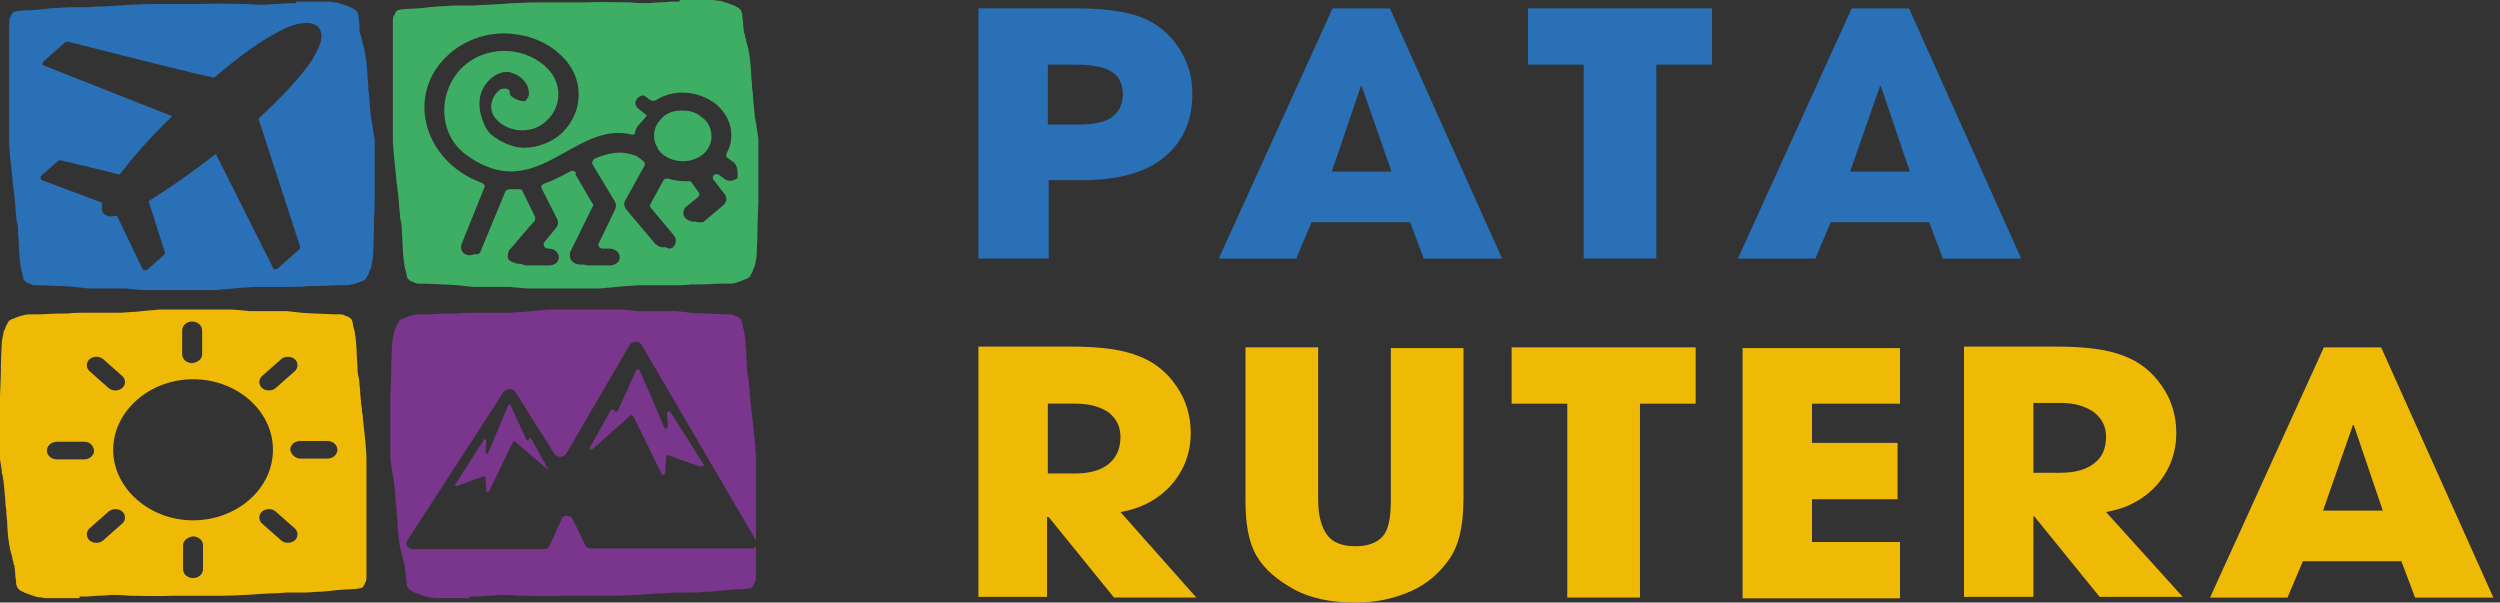 <svg width="195" height="47" viewBox="0 0 195 47" fill="none" xmlns="http://www.w3.org/2000/svg">
<rect x="0" y="0" width="195" height="47" fill="#333333" stroke="none"/>
<path d="M83.808 0.65C86.073 0.65 87.837 0.872 89.098 1.374C90.296 1.874 91.24 2.654 91.932 3.709C92.625 4.767 93.003 5.934 93.003 7.267C93.003 9.379 92.311 10.993 90.862 12.216C89.413 13.44 87.271 14.051 84.441 14.051H81.797V20.168H76.316V0.65H83.808ZM87.586 7.323C87.586 6.546 87.271 5.934 86.706 5.6C86.14 5.21 85.194 5.044 83.935 5.044H81.73V9.716H84.123C85.257 9.716 86.137 9.551 86.706 9.161C87.271 8.714 87.586 8.159 87.586 7.326V7.323Z" fill="#2970B7"/>
<path d="M102.303 17.334L101.105 20.171H95.062L103.94 0.653H108.41L117.163 20.171H111.057L109.986 17.334H102.303ZM103.879 13.383H108.54L106.212 6.711H106.148L103.883 13.383H103.879Z" fill="#2970B7"/>
<path d="M119.184 5.044V0.65H133.538V5.044H129.195V20.168H123.527V5.044H119.184Z" fill="#2970B7"/>
<path d="M142.796 17.334L141.598 20.171H135.555L144.432 0.653H148.902L157.655 20.171H151.549L150.478 17.334H142.796ZM144.308 13.383H148.969L146.704 6.711H146.64L144.311 13.383H144.308Z" fill="#2970B7"/>
<path fill-rule="evenodd" clip-rule="evenodd" d="M29.154 10.504C29.154 10.379 29.085 10.192 29.085 10.003C29.085 9.878 29.085 9.817 29.015 9.691C29.015 9.691 29.015 9.504 28.945 9.254C28.945 9.004 28.875 8.692 28.875 8.503C28.875 8.314 28.805 7.94 28.805 7.626C28.805 7.313 28.736 7.064 28.736 7.064C28.736 7.002 28.736 6.627 28.666 6.126C28.666 5.625 28.596 5.124 28.596 4.938C28.596 4.812 28.526 4.562 28.526 4.437C28.526 4.312 28.457 4.125 28.457 4.061C28.457 3.936 28.387 3.811 28.387 3.749C28.387 3.687 28.317 3.562 28.317 3.499C28.317 3.435 28.247 3.312 28.247 3.187C28.247 3.061 28.177 3 28.177 2.936C28.177 2.873 28.177 2.749 28.108 2.686C28.038 2.624 28.038 2.249 28.038 1.998C28.038 1.748 27.968 1.497 27.968 1.436V1.249C27.968 1.187 27.898 1.062 27.898 0.999C27.828 0.873 27.756 0.812 27.687 0.748C27.545 0.686 27.475 0.623 27.333 0.561C27.192 0.5 26.98 0.436 26.838 0.374C26.696 0.313 26.555 0.313 26.485 0.249C26.415 0.249 26.273 0.188 26.131 0.188C25.99 0.188 25.778 0.126 25.706 0.126H23.087V0.251H22.45C22.308 0.251 21.883 0.313 21.529 0.313C21.176 0.313 20.751 0.374 20.609 0.374C20.467 0.374 19.83 0.374 19.194 0.313C18.485 0.313 17.069 0.251 15.582 0.313H11.9C11.191 0.313 10.412 0.374 10.129 0.374C9.845 0.374 9.42 0.436 9.208 0.436C8.997 0.436 8.43 0.498 8.004 0.498C7.579 0.498 7.084 0.559 6.942 0.559H5.527C5.173 0.559 4.676 0.621 4.393 0.621C4.109 0.621 3.756 0.683 3.614 0.683C3.472 0.683 3.189 0.744 3.047 0.744C2.905 0.744 2.48 0.806 2.126 0.806C1.773 0.806 1.418 0.868 1.348 0.868C1.278 0.868 1.136 0.929 1.064 0.929C0.994 0.991 0.923 1.054 0.923 1.116C0.853 1.178 0.853 1.303 0.781 1.366C0.711 1.492 0.711 1.617 0.711 1.867V10.999C0.711 11.436 0.781 11.937 0.781 12.124C0.781 12.311 0.851 12.625 0.851 12.812C0.851 12.999 0.92 13.312 0.92 13.438C0.92 13.625 0.99 13.938 0.99 14.189C0.99 14.439 1.06 14.626 1.06 14.69C1.06 14.753 1.06 15.002 1.13 15.252C1.13 15.503 1.2 15.94 1.2 16.129C1.2 16.379 1.269 16.755 1.269 16.941C1.269 17.192 1.339 17.379 1.339 17.379C1.339 17.379 1.409 17.691 1.409 18.005C1.409 18.319 1.479 18.943 1.479 19.318C1.479 19.694 1.548 20.131 1.548 20.32C1.548 20.445 1.618 20.695 1.618 20.821C1.618 20.946 1.688 21.071 1.688 21.133C1.688 21.194 1.758 21.32 1.758 21.445C1.758 21.57 1.828 21.632 1.828 21.757C1.828 21.819 1.897 21.882 1.969 21.944C2.041 22.005 2.111 22.069 2.181 22.069C2.251 22.131 2.393 22.131 2.465 22.194C2.606 22.256 2.748 22.256 3.315 22.256C3.668 22.256 4.377 22.317 4.731 22.317C5.156 22.317 5.651 22.379 5.793 22.379C5.935 22.379 6.218 22.441 6.36 22.441C6.502 22.441 6.785 22.502 6.927 22.502H9.83C9.972 22.502 10.255 22.564 10.467 22.564C10.609 22.564 10.962 22.625 11.246 22.625H15.069C15.119 22.625 15.148 22.625 15.143 22.625H16.84C16.982 22.625 17.335 22.564 17.549 22.564C17.763 22.564 18.044 22.502 18.186 22.502C18.328 22.502 18.681 22.441 18.895 22.441C19.178 22.441 19.604 22.379 19.887 22.379H22.365C22.932 22.379 23.639 22.379 23.994 22.317C24.347 22.317 25.268 22.317 25.977 22.256C26.897 22.256 27.322 22.256 27.392 22.194C27.462 22.194 27.604 22.132 27.676 22.132C27.817 22.071 27.887 22.071 28.029 22.007C28.171 21.946 28.313 21.882 28.382 21.882C28.452 21.82 28.524 21.757 28.524 21.757C28.594 21.632 28.666 21.506 28.736 21.381C28.805 21.194 28.878 21.006 28.947 20.88C28.947 20.755 29.017 20.568 29.017 20.505C29.017 20.441 29.087 20.193 29.087 20.004C29.087 19.815 29.157 18.941 29.157 18.064C29.157 17.188 29.227 16.188 29.227 15.876V10.997C29.227 10.81 29.157 10.622 29.157 10.496L29.154 10.504ZM25.047 3.125C24.978 3.562 24.694 4.063 24.339 4.689C23.488 5.939 22.073 7.503 20.16 9.254L23.418 19.261C23.418 19.322 23.418 19.386 23.349 19.447L21.649 20.948C21.58 21.009 21.508 21.009 21.438 21.009C21.368 21.009 21.296 20.948 21.296 20.884L16.834 12.003C14.921 13.503 13.08 14.755 11.592 15.693L12.866 19.696C12.866 19.758 12.866 19.821 12.796 19.883L11.523 21.008C11.453 21.069 11.381 21.069 11.311 21.069C11.169 21.069 11.1 21.008 11.1 20.944L9.117 16.816C8.622 16.941 8.338 16.878 8.124 16.691C7.913 16.504 7.913 16.19 7.983 15.815L3.309 14.064C3.239 14.064 3.167 14.002 3.167 13.877C3.167 13.815 3.167 13.752 3.237 13.69L4.51 12.565C4.58 12.504 4.652 12.504 4.722 12.504C6.351 12.879 8.687 13.442 9.326 13.628C10.319 12.315 11.734 10.689 13.433 9.063L3.448 5.122C3.378 5.122 3.306 5.061 3.306 4.997C3.306 4.934 3.306 4.872 3.376 4.81L5.075 3.31C5.145 3.248 5.217 3.248 5.287 3.248C8.969 4.186 15.697 5.876 16.69 6.062C18.672 4.373 20.443 3.123 21.789 2.435C22.498 2.06 23.063 1.873 23.56 1.809C24.127 1.748 24.48 1.809 24.764 2.06C25.047 2.31 25.117 2.686 25.047 3.123V3.125Z" fill="#2970B7"/>
<path fill-rule="evenodd" clip-rule="evenodd" d="M51.811 33.333L49.898 28.893C49.829 28.767 49.687 28.767 49.615 28.893L48.199 32.021C48.13 32.146 47.988 32.146 47.916 32.021C47.846 31.959 47.704 31.896 47.632 32.021L46.003 34.898C45.933 35.024 46.073 35.149 46.215 35.024L49.19 32.396C49.259 32.335 49.331 32.396 49.401 32.458L51.597 36.961C51.667 37.087 51.881 37.023 51.881 36.9L51.951 35.65C51.951 35.525 52.093 35.463 52.162 35.525L54.64 36.401C54.782 36.401 54.924 36.276 54.924 36.276L52.304 32.148C52.234 32.023 52.02 32.086 52.02 32.21L52.09 33.273C52.09 33.46 51.879 33.46 51.807 33.334L51.811 33.333Z" fill="#79368C"/>
<path fill-rule="evenodd" clip-rule="evenodd" d="M58.542 42.776H46.149C45.937 42.776 45.723 42.715 45.654 42.526L44.661 40.461C44.45 40.149 43.952 40.149 43.811 40.461L42.89 42.526C42.82 42.713 42.607 42.838 42.395 42.838H32.196C31.843 42.838 31.559 42.462 31.771 42.15L39.278 30.58C39.49 30.268 39.987 30.268 40.199 30.58L43.243 35.395C43.455 35.707 43.952 35.707 44.164 35.395L49.121 26.889C49.333 26.577 49.83 26.577 50.042 26.889L58.965 42.15V35.771C58.965 35.334 58.895 34.833 58.895 34.646C58.895 34.459 58.825 34.145 58.825 33.958C58.825 33.772 58.755 33.458 58.755 33.332C58.755 33.145 58.686 32.831 58.686 32.581C58.686 32.331 58.616 32.144 58.616 32.08C58.616 32.017 58.616 31.768 58.546 31.518C58.546 31.267 58.476 30.83 58.476 30.642C58.476 30.391 58.406 30.015 58.406 29.829C58.406 29.578 58.337 29.391 58.337 29.391C58.337 29.391 58.267 29.079 58.267 28.765C58.267 28.451 58.197 27.827 58.197 27.452C58.197 27.076 58.127 26.639 58.127 26.45C58.127 26.325 58.057 26.075 58.057 25.949C58.057 25.824 57.988 25.699 57.988 25.637C57.988 25.576 57.918 25.451 57.918 25.325C57.918 25.2 57.848 25.138 57.848 25.013C57.848 24.952 57.778 24.888 57.706 24.826C57.636 24.765 57.565 24.701 57.495 24.701C57.425 24.64 57.283 24.64 57.211 24.576C57.069 24.514 56.928 24.514 56.361 24.514C56.007 24.514 55.298 24.453 54.945 24.453C54.52 24.453 54.025 24.391 53.883 24.391C53.741 24.391 53.458 24.329 53.316 24.329C53.174 24.329 52.89 24.268 52.749 24.268H49.846C49.704 24.268 49.42 24.206 49.209 24.206C49.067 24.206 48.714 24.145 48.43 24.145H44.607C44.556 24.145 44.528 24.145 44.532 24.145H42.836C42.694 24.145 42.34 24.206 42.127 24.206C41.913 24.206 41.632 24.268 41.49 24.268C41.348 24.268 40.995 24.329 40.781 24.329C40.498 24.329 40.072 24.391 39.789 24.391H37.311C36.744 24.391 36.037 24.391 35.682 24.453C35.328 24.453 34.408 24.453 33.699 24.514C32.779 24.514 32.353 24.514 32.283 24.576C32.214 24.576 32.072 24.638 32 24.638C31.858 24.699 31.788 24.699 31.647 24.763C31.505 24.826 31.363 24.888 31.293 24.888C31.224 24.95 31.151 25.013 31.151 25.013L30.94 25.389C30.87 25.576 30.798 25.764 30.728 25.89C30.728 26.015 30.659 26.202 30.659 26.265C30.659 26.329 30.589 26.577 30.589 26.766C30.589 26.955 30.519 27.829 30.519 28.706C30.519 29.582 30.449 30.582 30.449 30.894V35.773C30.449 35.96 30.519 36.148 30.519 36.274C30.519 36.399 30.589 36.586 30.589 36.774C30.589 36.9 30.589 36.961 30.659 37.086C30.659 37.086 30.659 37.273 30.728 37.524C30.728 37.774 30.798 38.086 30.798 38.275C30.798 38.464 30.868 38.837 30.868 39.151C30.868 39.465 30.938 39.714 30.938 39.714C30.938 39.775 30.938 40.151 31.008 40.652C31.008 41.153 31.077 41.653 31.077 41.84C31.077 41.965 31.147 42.216 31.147 42.341C31.147 42.466 31.217 42.653 31.217 42.717C31.217 42.842 31.287 42.967 31.287 43.029C31.287 43.09 31.357 43.215 31.357 43.279C31.357 43.343 31.426 43.466 31.426 43.591C31.426 43.716 31.496 43.778 31.496 43.842C31.496 43.905 31.496 44.028 31.566 44.092C31.566 44.217 31.636 44.529 31.636 44.78C31.636 45.03 31.706 45.28 31.706 45.342V45.529C31.706 45.59 31.775 45.716 31.775 45.779C31.845 45.904 31.917 45.966 31.987 46.03C32.129 46.091 32.198 46.155 32.34 46.217C32.482 46.278 32.694 46.342 32.835 46.403C32.977 46.465 33.119 46.465 33.189 46.529C33.258 46.529 33.4 46.59 33.542 46.59C33.684 46.59 33.895 46.652 33.967 46.652H36.587V46.527H37.224C37.365 46.527 37.791 46.465 38.144 46.465C38.497 46.465 38.923 46.403 39.065 46.403C39.206 46.403 39.843 46.403 40.48 46.465C41.189 46.465 42.604 46.527 44.092 46.465H47.774C48.483 46.465 49.261 46.403 49.545 46.403C49.828 46.403 50.254 46.342 50.465 46.342C50.677 46.342 51.244 46.28 51.669 46.28C52.094 46.28 52.59 46.218 52.731 46.218H54.147C54.5 46.218 54.997 46.157 55.281 46.157C55.565 46.157 55.918 46.095 56.06 46.095C56.201 46.095 56.485 46.033 56.627 46.033C56.768 46.033 57.194 45.972 57.547 45.972C57.9 45.972 58.256 45.91 58.326 45.91C58.468 45.91 58.537 45.849 58.609 45.849C58.679 45.787 58.751 45.723 58.751 45.662C58.821 45.6 58.821 45.475 58.893 45.411C58.963 45.286 58.963 45.161 58.963 44.91V42.613C58.873 42.738 58.714 42.817 58.537 42.784L58.542 42.776Z" fill="#79368C"/>
<path fill-rule="evenodd" clip-rule="evenodd" d="M42.844 36.703C42.908 36.709 42.952 36.674 42.844 36.703V36.703Z" fill="white"/>
<path fill-rule="evenodd" clip-rule="evenodd" d="M37.72 34.333L35.523 37.773C35.454 37.834 35.523 37.96 35.665 37.898L37.72 37.147C37.79 37.147 37.862 37.208 37.862 37.272L37.931 38.273C37.931 38.399 38.073 38.46 38.143 38.335L39.984 34.519C40.054 34.394 40.126 34.394 40.195 34.458L42.745 36.646C42.76 36.675 42.784 36.688 42.808 36.696L41.469 34.269C41.399 34.144 41.258 34.144 41.258 34.269C41.258 34.331 41.116 34.394 41.046 34.269L39.842 31.642C39.842 31.517 39.7 31.517 39.63 31.642L38.073 35.332C38.073 35.458 37.862 35.394 37.862 35.271L37.931 34.394C37.931 34.269 37.79 34.207 37.72 34.333Z" fill="#79368C"/>
<path fill-rule="evenodd" clip-rule="evenodd" d="M28.516 34.646C28.516 34.459 28.446 34.145 28.446 33.958C28.446 33.772 28.376 33.458 28.376 33.332C28.376 33.145 28.306 32.831 28.306 32.581C28.306 32.331 28.236 32.144 28.236 32.08C28.236 32.017 28.236 31.768 28.167 31.518C28.167 31.267 28.097 30.83 28.097 30.642C28.097 30.391 28.027 30.015 28.027 29.829C28.027 29.578 27.957 29.391 27.957 29.391C27.957 29.391 27.887 29.079 27.887 28.765C27.887 28.451 27.818 27.827 27.818 27.452C27.818 27.076 27.748 26.639 27.748 26.45C27.748 26.325 27.678 26.075 27.678 25.949C27.678 25.824 27.608 25.699 27.608 25.637C27.608 25.576 27.538 25.451 27.538 25.325C27.538 25.2 27.469 25.138 27.469 25.013C27.469 24.952 27.399 24.888 27.327 24.826C27.257 24.765 27.185 24.701 27.115 24.701C27.046 24.64 26.904 24.64 26.832 24.576C26.69 24.514 26.548 24.514 25.981 24.514C25.628 24.514 24.919 24.453 24.566 24.453C24.14 24.453 23.645 24.391 23.503 24.391C23.362 24.391 23.078 24.329 22.936 24.329C22.795 24.329 22.511 24.268 22.369 24.268H19.466C19.324 24.268 19.041 24.206 18.829 24.206C18.688 24.206 18.334 24.145 18.051 24.145H14.227C14.177 24.145 14.149 24.145 14.153 24.145H12.456C12.245 24.145 11.961 24.206 11.747 24.206C11.534 24.206 11.252 24.268 11.111 24.268C10.969 24.268 10.615 24.329 10.402 24.329C10.118 24.329 9.693 24.391 9.409 24.391H6.931C6.364 24.391 5.658 24.391 5.302 24.453C4.949 24.453 4.028 24.453 3.32 24.514C2.399 24.514 1.974 24.514 1.904 24.576C1.834 24.576 1.693 24.638 1.621 24.638C1.479 24.699 1.409 24.699 1.267 24.763C1.125 24.826 0.984 24.888 0.914 24.888C0.844 24.95 0.772 25.013 0.702 25.013C0.633 25.138 0.561 25.264 0.491 25.389C0.421 25.576 0.349 25.764 0.279 25.89C0.279 26.015 0.209 26.202 0.209 26.265C0.209 26.329 0.14 26.577 0.14 26.766C0.14 26.955 0.07 27.829 0.07 28.706C0.07 29.582 0 30.582 0 30.894V35.773C0 35.96 0.07 36.148 0.07 36.274C0.07 36.399 0.14 36.586 0.14 36.774C0.14 36.9 0.14 36.961 0.209 37.086C0.209 37.086 0.209 37.273 0.279 37.524C0.279 37.774 0.349 38.086 0.349 38.275C0.349 38.464 0.419 38.837 0.419 39.151C0.419 39.465 0.489 39.714 0.489 39.714C0.489 39.775 0.489 40.151 0.558 40.652C0.558 41.153 0.628 41.653 0.628 41.84C0.628 41.965 0.698 42.216 0.698 42.341C0.698 42.466 0.768 42.653 0.768 42.717C0.768 42.842 0.838 42.967 0.838 43.029C0.838 43.09 0.907 43.215 0.907 43.279C0.907 43.343 0.977 43.466 0.977 43.591C0.977 43.716 1.047 43.778 1.047 43.842C1.047 43.905 1.047 44.028 1.117 44.092C1.117 44.217 1.187 44.529 1.187 44.78C1.187 45.03 1.256 45.28 1.256 45.342V45.529C1.256 45.59 1.326 45.716 1.326 45.779C1.396 45.904 1.468 45.966 1.538 46.03C1.679 46.091 1.749 46.155 1.891 46.217C2.033 46.278 2.244 46.342 2.386 46.403C2.528 46.465 2.67 46.465 2.739 46.529C2.809 46.529 2.951 46.59 3.093 46.59C3.235 46.59 3.446 46.652 3.518 46.652H6.21V46.527H6.846C6.988 46.527 7.414 46.465 7.767 46.465C8.12 46.465 8.546 46.403 8.687 46.403C8.829 46.403 9.466 46.403 10.103 46.465C10.812 46.465 12.227 46.527 13.715 46.465H17.396C18.105 46.465 18.884 46.403 19.167 46.403C19.451 46.403 19.876 46.342 20.088 46.342C20.299 46.342 20.866 46.28 21.292 46.28C21.717 46.28 22.212 46.218 22.354 46.218H23.77C24.123 46.218 24.62 46.157 24.904 46.157C25.187 46.157 25.541 46.095 25.682 46.095C25.824 46.095 26.108 46.033 26.249 46.033C26.391 46.033 26.817 45.972 27.17 45.972C27.523 45.972 27.879 45.91 27.948 45.91C28.018 45.91 28.16 45.849 28.232 45.849C28.302 45.787 28.374 45.723 28.374 45.662C28.444 45.6 28.444 45.475 28.516 45.411C28.585 45.286 28.585 45.161 28.585 44.91V35.779C28.585 35.341 28.516 34.84 28.516 34.654V34.646ZM20.441 29.33L21.929 28.016C22.212 27.766 22.707 27.766 22.991 28.016C23.274 28.267 23.274 28.704 22.991 28.954L21.503 30.268C21.22 30.518 20.725 30.518 20.441 30.268C20.158 30.017 20.158 29.58 20.441 29.33ZM14.21 25.764C14.21 25.389 14.563 25.077 14.988 25.077C15.414 25.077 15.767 25.389 15.767 25.764V27.64C15.767 28.016 15.414 28.267 14.988 28.328C14.563 28.328 14.21 28.016 14.21 27.64V25.764ZM6.986 28.016C7.27 27.766 7.765 27.766 8.048 28.016L9.536 29.33C9.819 29.58 9.819 30.017 9.536 30.268C9.252 30.518 8.757 30.518 8.474 30.268L6.986 28.954C6.702 28.704 6.702 28.267 6.986 28.016ZM4.436 35.833C4.011 35.833 3.658 35.52 3.658 35.145C3.658 34.769 4.011 34.457 4.436 34.457H6.561C6.986 34.457 7.27 34.708 7.339 35.145C7.339 35.52 6.986 35.833 6.561 35.833H4.436ZM9.536 40.837L8.048 42.15C7.765 42.401 7.27 42.401 6.986 42.15C6.702 41.9 6.702 41.463 6.986 41.212L8.474 39.899C8.757 39.648 9.252 39.648 9.536 39.899C9.819 40.149 9.819 40.586 9.536 40.837ZM15.837 44.402C15.837 44.778 15.483 45.09 15.058 45.09C14.633 45.09 14.28 44.778 14.28 44.402V42.526C14.28 42.214 14.563 41.9 15.058 41.838C15.483 41.838 15.837 42.15 15.837 42.526V44.402ZM15.058 40.586C11.658 40.586 8.827 38.084 8.827 35.083C8.827 32.082 11.66 29.58 15.058 29.58C18.456 29.58 21.29 32.019 21.29 35.083C21.29 38.148 18.456 40.586 15.058 40.586ZM22.991 42.15C22.707 42.401 22.212 42.401 21.929 42.15L20.441 40.837C20.158 40.586 20.158 40.149 20.441 39.899C20.725 39.648 21.22 39.648 21.503 39.899L22.991 41.212C23.274 41.463 23.274 41.9 22.991 42.15ZM25.541 35.771H23.416C23.063 35.771 22.707 35.459 22.637 35.083C22.637 34.708 22.991 34.396 23.416 34.396H25.541C25.966 34.396 26.319 34.708 26.319 35.083C26.319 35.459 25.966 35.771 25.541 35.771Z" fill="#EFBA06"/>
<path fill-rule="evenodd" clip-rule="evenodd" d="M59.084 10.378C59.084 10.253 59.014 10.066 59.014 9.877C59.014 9.752 59.014 9.691 58.945 9.565C58.945 9.565 58.945 9.379 58.875 9.128C58.875 8.878 58.805 8.566 58.805 8.377C58.805 8.188 58.735 7.814 58.735 7.5C58.735 7.187 58.665 6.938 58.665 6.938C58.665 6.876 58.665 6.501 58.596 6C58.596 5.499 58.526 4.998 58.526 4.812C58.526 4.686 58.456 4.436 58.456 4.311C58.456 4.186 58.386 3.999 58.386 3.935C58.386 3.81 58.316 3.685 58.316 3.623C58.316 3.561 58.247 3.436 58.247 3.373C58.247 3.309 58.177 3.186 58.177 3.061C58.177 2.935 58.107 2.874 58.107 2.81C58.107 2.747 58.107 2.623 58.037 2.56C58.037 2.435 57.968 2.123 57.968 1.872C57.968 1.622 57.898 1.371 57.898 1.31V1.123C57.898 1.061 57.828 0.936 57.828 0.873C57.758 0.747 57.686 0.686 57.616 0.622C57.475 0.561 57.405 0.497 57.263 0.435C57.121 0.374 56.91 0.31 56.768 0.248C56.626 0.187 56.414 0.187 56.414 0.123C56.345 0.123 56.203 0.062 56.061 0.062C55.919 0.062 55.708 0 55.636 0H53.016V0.125H52.38C52.238 0.125 51.812 0.187 51.459 0.187C51.106 0.187 50.681 0.248 50.539 0.248C50.397 0.248 49.76 0.248 49.123 0.187C48.414 0.187 46.999 0.125 45.511 0.187H41.83C41.121 0.187 40.342 0.248 40.059 0.248C39.775 0.248 39.35 0.31 39.138 0.31C38.927 0.31 38.359 0.372 37.934 0.372C37.509 0.372 37.014 0.433 36.872 0.433H35.456C35.103 0.433 34.606 0.495 34.322 0.495C34.039 0.495 33.685 0.557 33.544 0.557C33.402 0.557 33.118 0.618 32.977 0.618C32.835 0.618 32.41 0.68 32.056 0.68C31.703 0.68 31.347 0.742 31.277 0.742C31.136 0.742 31.066 0.803 30.994 0.803C30.924 0.865 30.852 0.928 30.852 0.99C30.782 1.052 30.782 1.177 30.71 1.24C30.641 1.366 30.641 1.491 30.641 1.741V10.873C30.641 11.31 30.71 11.811 30.71 11.998C30.71 12.185 30.78 12.499 30.78 12.686C30.78 12.873 30.85 13.187 30.85 13.312C30.85 13.499 30.92 13.812 30.92 14.063C30.92 14.313 30.99 14.5 30.99 14.564C30.99 14.627 30.99 14.876 31.059 15.126C31.059 15.377 31.129 15.814 31.129 16.003C31.129 16.253 31.199 16.629 31.199 16.815C31.199 17.066 31.269 17.253 31.269 17.253C31.269 17.253 31.339 17.565 31.339 17.879C31.339 18.193 31.408 18.817 31.408 19.192C31.408 19.568 31.478 20.005 31.478 20.194C31.478 20.319 31.548 20.57 31.548 20.695C31.548 20.82 31.618 20.945 31.618 21.007C31.618 21.068 31.688 21.194 31.688 21.319C31.688 21.444 31.757 21.506 31.757 21.631C31.757 21.692 31.827 21.756 31.899 21.818C31.971 21.879 32.041 21.943 32.111 21.943C32.181 22.005 32.322 22.005 32.394 22.068C32.536 22.13 32.678 22.13 33.245 22.13C33.598 22.13 34.307 22.191 34.66 22.191C35.086 22.191 35.581 22.253 35.723 22.253C35.934 22.253 36.148 22.315 36.29 22.315C36.431 22.315 36.715 22.376 36.857 22.376H39.76C39.901 22.376 40.185 22.438 40.397 22.438C40.538 22.438 40.892 22.5 41.175 22.5H44.999C45.049 22.5 45.077 22.5 45.073 22.5H46.77C46.981 22.5 47.265 22.438 47.479 22.438C47.692 22.438 47.974 22.376 48.115 22.376C48.257 22.376 48.611 22.315 48.824 22.315C49.108 22.315 49.533 22.253 49.817 22.253H52.294C52.862 22.253 53.568 22.253 53.924 22.191C54.277 22.191 55.197 22.191 55.906 22.13C56.827 22.13 57.252 22.13 57.322 22.068C57.392 22.068 57.533 22.006 57.533 22.006C57.675 21.945 57.745 21.945 57.887 21.881C58.029 21.82 58.17 21.756 58.24 21.756C58.31 21.694 58.382 21.631 58.452 21.631C58.522 21.506 58.593 21.381 58.663 21.255C58.733 21.068 58.805 20.88 58.875 20.755C58.875 20.629 58.945 20.442 58.945 20.379C58.945 20.315 59.014 20.067 59.014 19.878C59.014 19.689 59.084 18.815 59.084 17.938C59.084 17.062 59.154 16.062 59.154 15.75V10.871C59.154 10.684 59.084 10.496 59.084 10.37V10.378ZM56.486 13.942L56.061 13.63C56.026 13.603 55.974 13.583 55.913 13.583C55.852 13.583 55.78 13.601 55.708 13.63C55.568 13.757 55.568 13.884 55.64 14.005L56.559 15.194C56.702 15.448 56.702 15.76 56.414 16.01L54.859 17.32H54.788C54.598 17.374 54.356 17.334 54.253 17.28C54.007 17.33 53.76 17.243 53.514 17.072C53.232 16.823 53.232 16.382 53.514 16.134L54.432 15.386C54.576 15.259 54.576 15.138 54.504 15.011L53.871 14.14H53.867C53.837 14.136 53.815 14.136 53.795 14.136H53.514C53.016 14.136 52.589 14.073 52.168 13.945C52.024 13.886 51.815 13.945 51.743 14.073L50.752 15.887C50.681 16.014 50.681 16.074 50.752 16.199L52.591 18.389C52.807 18.701 52.735 19.079 52.452 19.327C52.452 19.327 52.216 19.481 51.906 19.273C51.625 19.337 51.361 19.242 51.106 19.015L48.837 16.326C48.698 16.136 48.626 15.823 48.77 15.637L50.253 12.948C50.325 12.821 50.325 12.699 50.181 12.572C49.991 12.405 49.801 12.264 49.605 12.146C49.324 12.06 49.051 11.992 48.835 11.946C48.061 11.819 47.208 12.01 46.36 12.385C46.216 12.508 46.144 12.697 46.216 12.821L47.987 15.764C48.059 15.951 48.059 16.136 47.987 16.326L46.713 18.952C46.569 19.138 46.781 19.391 46.994 19.391H47.559C47.985 19.391 48.34 19.703 48.34 20.075C48.34 20.446 47.987 20.701 47.559 20.701H45.788C45.697 20.683 45.614 20.66 45.538 20.637H45.295C45.223 20.637 45.079 20.637 44.942 20.577C44.589 20.45 44.445 20.202 44.445 19.888C44.445 19.761 44.445 19.701 44.517 19.576L46.216 16.134C46.288 16.07 46.288 15.949 46.216 15.885L44.87 13.574C44.896 13.551 44.916 13.533 44.942 13.51C44.87 13.325 44.589 13.262 44.445 13.383C44.07 13.591 43.633 13.828 43.171 14.036C42.94 14.14 42.698 14.24 42.462 14.321C42.246 14.385 42.181 14.569 42.246 14.697L43.171 16.515L43.452 17.073C43.596 17.322 43.524 17.576 43.38 17.763L43.169 18.021L42.46 18.888C42.316 19.079 42.46 19.391 42.741 19.391H42.813C42.942 19.391 43.06 19.418 43.167 19.468C43.417 19.581 43.592 19.813 43.592 20.075C43.592 20.45 43.239 20.701 42.811 20.701H41.04C40.881 20.674 40.748 20.633 40.639 20.577H40.475C40.403 20.577 40.259 20.577 40.187 20.514C39.622 20.387 39.478 20.075 39.694 19.576C39.694 19.512 39.766 19.448 39.834 19.389C40.122 19.077 41.252 17.698 41.677 17.262C41.749 17.199 41.749 17.072 41.749 16.95L40.695 14.783C40.567 14.77 40.453 14.76 40.403 14.76H39.766C39.622 14.76 39.478 14.824 39.413 14.947L37.498 19.576C37.498 19.639 37.426 19.761 37.286 19.824C37.23 19.855 37.147 19.847 37.055 19.807C36.861 19.901 36.623 19.944 36.434 19.888C36.013 19.761 35.869 19.389 36.013 19.013L37.779 14.633C37.851 14.51 37.779 14.321 37.57 14.258C32.898 12.57 31.408 6.94 35.443 3.879C36.721 2.941 38.277 2.5 39.834 2.627L39.932 2.643C41.422 2.77 42.883 3.375 43.945 4.503C45.712 6.318 45.5 9.128 43.448 10.692C42.811 11.131 42.03 11.445 41.252 11.503C39.906 11.694 38.423 10.692 38.135 10.315C37.714 9.816 36.789 7.816 37.995 6.437C38.349 5.938 39.129 5.499 39.766 5.626C39.906 5.69 40.12 5.75 40.259 5.811C40.968 6.187 41.321 6.813 41.249 7.439C41.182 7.624 41.11 7.751 40.968 7.874C40.828 8.001 39.694 7.626 39.766 7.248C39.834 6.813 39.129 6.876 38.986 7C38.205 7.626 38.067 8.691 38.774 9.375C39.692 10.313 41.321 10.44 42.384 9.629C43.801 8.564 43.945 6.628 42.737 5.376C41.11 3.685 38.274 3.5 36.431 4.937C34.167 6.688 33.956 10.378 36.431 12.127C39.62 14.381 41.816 13.129 44.081 11.879C45.642 11.004 47.341 10.003 49.322 10.505C49.466 10.505 49.533 10.442 49.533 10.378C49.533 9.879 50.17 9.44 50.458 9.005L49.817 8.502C49.217 8.022 49.797 7.45 50.155 7.45C50.216 7.45 50.273 7.468 50.314 7.504L50.739 7.816C50.879 7.876 51.021 7.876 51.165 7.816C52.51 6.936 54.347 7.063 55.693 8.003C57.043 9.005 57.392 10.629 56.689 11.942C56.617 12.069 56.617 12.254 56.757 12.318L57.182 12.63C57.536 12.878 57.536 13.319 57.536 13.882C57.182 14.13 56.827 14.194 56.473 13.942H56.486Z" fill="#3EAE64"/>
<path fill-rule="evenodd" clip-rule="evenodd" d="M54.715 9.126C54.362 8.814 53.869 8.627 53.297 8.627H53.086C52.449 8.627 51.884 8.875 51.531 9.317C51.177 9.688 50.961 10.191 51.033 10.753C51.033 11.066 51.177 11.316 51.315 11.564V11.628C51.459 11.813 51.596 12.004 51.812 12.127C52.802 12.816 54.22 12.693 54.994 11.878C55.347 11.503 55.492 11.067 55.492 10.69C55.492 10.064 55.28 9.501 54.711 9.126H54.715Z" fill="#3EAE64"/>
<path d="M81.67 40.271V46.554H76.316V27.036H83.557C85.823 27.036 87.526 27.258 88.784 27.76C89.982 28.206 90.989 28.983 91.742 30.095C92.498 31.152 92.876 32.429 92.876 33.765C92.876 35.322 92.371 36.657 91.364 37.825C90.356 38.936 89.035 39.66 87.395 39.938L93.314 46.61H86.893L81.794 40.328H81.667V40.271H81.67ZM87.398 34.099C87.398 33.265 87.084 32.654 86.455 32.151C85.762 31.705 84.942 31.483 83.872 31.483H81.73V36.932H83.808C84.942 36.932 85.823 36.711 86.452 36.208C87.081 35.709 87.395 34.985 87.395 34.096L87.398 34.099Z" fill="#EFBA06"/>
<path d="M114.143 39.049C114.143 41.105 113.765 42.606 113.009 43.664C112.252 44.722 111.309 45.555 110.051 46.111C108.793 46.666 107.407 47 105.708 47C103.817 47 102.244 46.666 100.986 45.999C99.665 45.275 98.657 44.441 98.028 43.386C97.399 42.329 97.148 40.884 97.148 39.049V27.093H102.817V38.992C102.817 40.216 103.068 41.105 103.509 41.717C103.951 42.329 104.707 42.606 105.714 42.606C106.721 42.606 107.414 42.329 107.856 41.829C108.297 41.33 108.485 40.384 108.485 39.049V27.149H114.153V39.049H114.143Z" fill="#EFBA06"/>
<path d="M117.906 31.487V27.093H132.261V31.487H127.918V46.61H122.249V31.487H117.906Z" fill="#EFBA06"/>
<path d="M148.199 27.093V31.487H141.336V34.545H148.011V38.939H141.336V42.275H148.199V46.669H135.922V27.152H148.199V27.096V27.093Z" fill="#EFBA06"/>
<path d="M158.605 40.271V46.554H153.191V27.036H160.432C162.698 27.036 164.401 27.258 165.659 27.76C166.857 28.206 167.864 28.983 168.617 30.095C169.373 31.152 169.751 32.429 169.751 33.765C169.751 35.322 169.246 36.657 168.239 37.825C167.231 38.936 165.91 39.66 164.27 39.938L170.253 46.554H163.768L158.669 40.271H158.605ZM164.274 34.099C164.274 33.265 163.959 32.654 163.33 32.151C162.701 31.705 161.818 31.427 160.747 31.427H158.605V36.876H160.683C161.818 36.876 162.698 36.654 163.327 36.152C163.956 35.706 164.27 34.985 164.27 34.096L164.274 34.099Z" fill="#EFBA06"/>
<path d="M179.624 43.776L178.426 46.612H172.383L181.26 27.095H185.73L194.483 46.612H188.377L187.306 43.776H179.624ZM181.196 39.825H185.857L183.592 33.152H183.528L181.2 39.825H181.196Z" fill="#EFBA06"/>
</svg>
